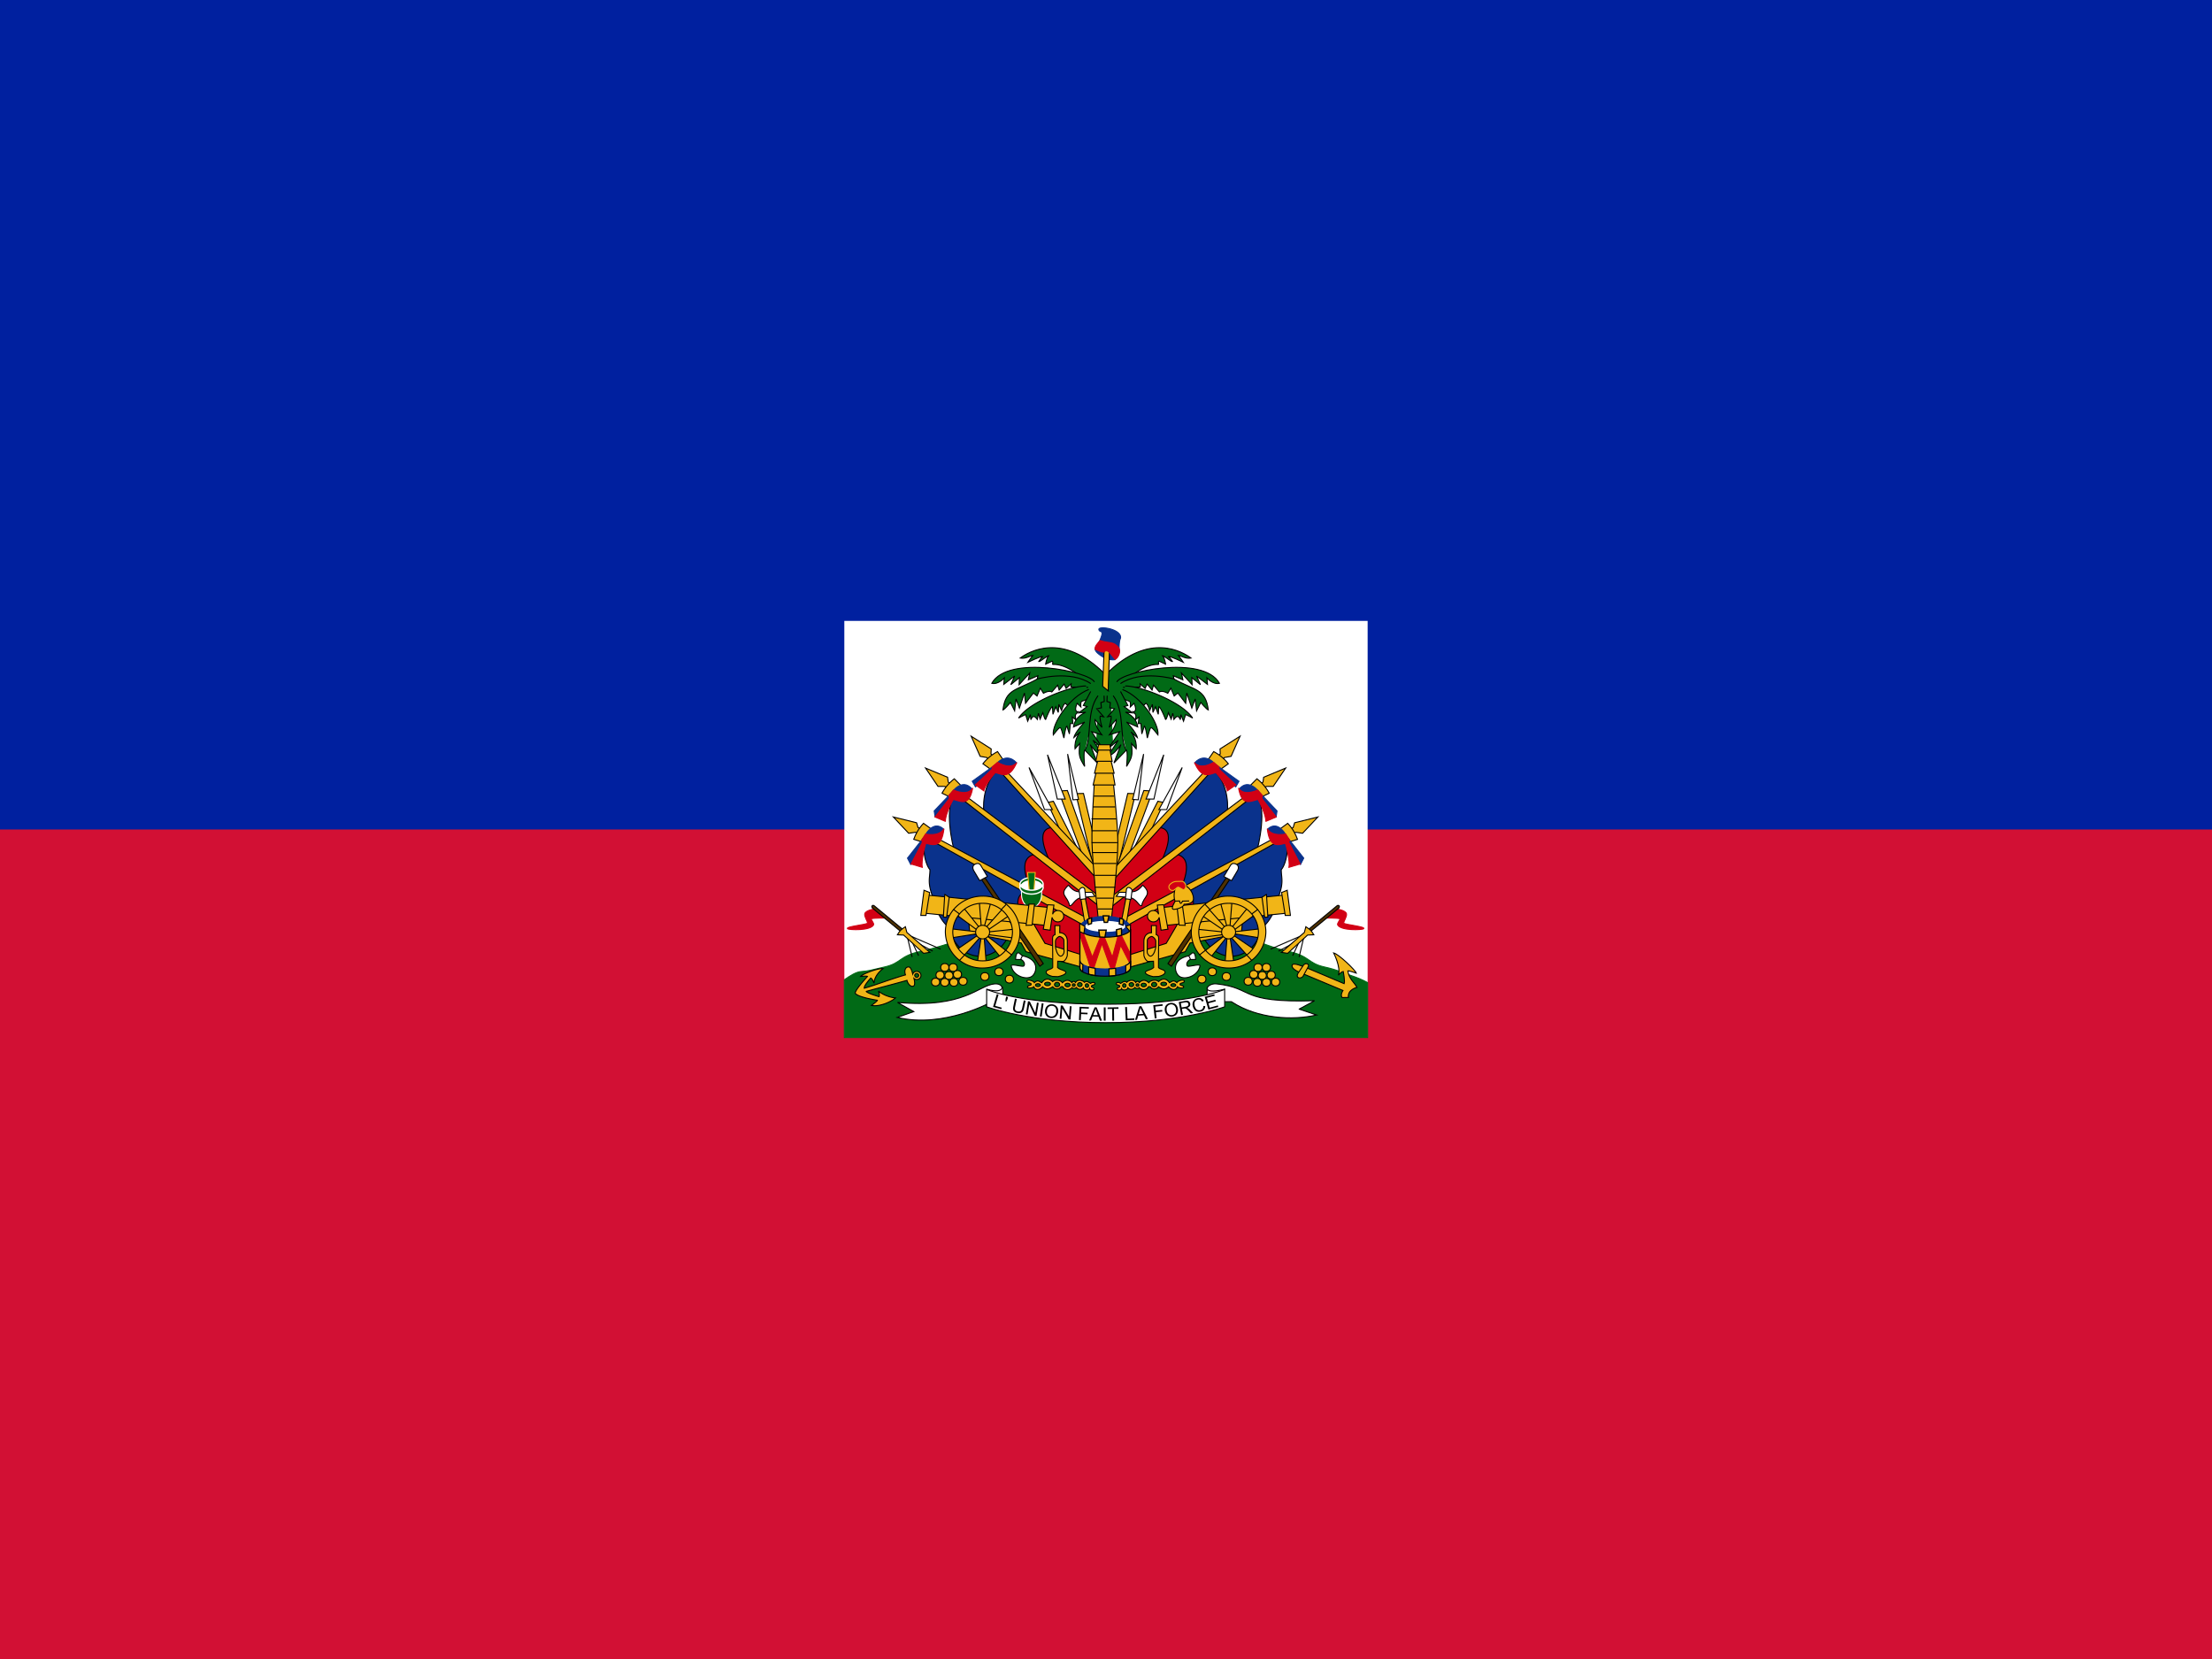 <svg xmlns="http://www.w3.org/2000/svg" xmlns:xlink="http://www.w3.org/1999/xlink" id="flag-icon-css-ht" width="640" height="480">
  <path fill="#d21034" d="M0 0h640v480H0z"/>
  <path fill="#00209f" d="M0 0h640v240H0z"/>
  <g fill="#f1b517" stroke="#000" stroke-width=".18">
    <path fill="#fff" stroke="none" d="M244.29 179.65H395.7V300.2H244.3z"/>
    <path fill="#016a16" stroke="#016a16" stroke-width=".29" d="M350.48 266.83l-30.9.9-30.77.34s-15.8 5.85-22.27 7.16c-6.44 1.3-5.6 3.42-10.59 4.54-3.99.89-4.45 1.17-6.8 1.33-1.41.09-3.16 1.18-4.86 2.38v16.72H395.7v-15.9c-1.64-.9-3.2-1.51-4.8-2.05-2.23-.76-3.73-1.59-7.72-2.48-4.98-1.11-4.15-3.23-10.59-4.54-6.46-1.31-22.13-8.4-22.13-8.4z"/>
    <g transform="translate(-80) scale(1.6)">
      <g id="a">
        <path d="M244.53 143.51l1.4-.03 2.55 10.75-.54 3.38-3.41-14.1z"/>
        <path fill="#fff" d="M243.06 136.35l.96 8.28 1.02-.07-1.98-8.21z"/>
        <path d="M245.72 154.59l-4.3-11.54 1.6-.1 5.02 14.1-2.32-2.46z"/>
        <path fill="#fff" d="M239.42 136.48l1.77 8.02h1.43l-3.2-8.02z"/>
        <path d="M241.9 150.55l-2.51-5.43 1.09-.23 4.6 9-3.17-3.34z"/>
        <path fill="#fff" d="M236.08 138.78l2.8 7.62h1.42l-4.22-7.62z"/>
        <path fill="#0a328c" d="M242.25 151.36l-11.44-12.48c-3.57 2.83-2.9 8.02-2.9 8.02l12.95 10.17 1.39-5.7z"/>
        <path fill="#d20014" d="M248.86 158.24l-8.48-8.6c-3.59.13-.74 5.48-.56 6.15l9.04 7.74v-5.3z"/>
        <path d="M248.14 156.76l-17.54-18.78-.69.48 18.56 20.62-.33-2.32zm-18.55-19.99l-.39-.44.04-.9-3.62-2.3 1.62 3.64 1.23.22.38.45.74-.67z"/>
        <path d="M227.74 138.11a8.4 8.4 0 0 1 2.65-2.2l1 1.46-2.15 1.82-1.5-1.08z"/>
        <path fill="#0a328c" stroke="#0a328c" d="M225.81 141.28l.59 1.02c.36-.13 4.03-3.45 4.03-3.45l2.63-.08.76-.84c-1.93-2.08-3.75.3-3.75.3l-4.26 3.05z"/>
        <path fill="#d20014" stroke="#d20014" d="M227.91 143c.14-.91 1.88-3.2 2.13-3.29 1.3.4 2.51 1.14 3.83-1.83-1.14 1.46-3.47-.03-3.47-.03l-1 .84.02.4-3.05 2.84 1.54 1.08z"/>
        <path fill="#0a328c" d="M237.25 154.67l-14.36-11.4c-2.46 2.5-.42 10.22-.42 10.22l14.04 7.61.74-6.43z"/>
        <path fill="#d20014" d="M249.17 163.92l-11.82-9.47c-4.04.57-.87 6.5-.63 7.16l12.48 6.77-.04-4.46z"/>
        <path d="M248.7 162l-25.56-19.18-.58.6 26.83 20.95-.7-2.37zm-26.77-20.2l-.46-.37-.12-.88-3.98-1.66 2.25 3.31 1.25.01.46.38.6-.78z"/>
        <path d="M220.35 143.43a8.24 8.24 0 0 1 2.22-2.6l1.25 1.26-1.8 2.15-1.67-.8z"/>
        <path fill="#0a328c" stroke="#0a328c" d="M218.93 146.64l.16 1.06c.33-.19 3.56-3.73 3.56-3.73l2.58-.47.53-.84c-1.8-2.1-3.71.7-3.71.7l-3.12 3.28z"/>
        <path fill="#d20014" stroke="#d20014" d="M220.97 148.54c-.12-.98 1.22-3.86 1.46-3.98 1.54.46 2.89 1.16 3.46-2.07-.9 1.62-3.46.37-3.46.37l-.86.98.12.53-2.61 3.37 1.9.8z"/>
        <path fill="#0a328c" d="M236.22 161.65a2783.3 2783.3 0 0 1-18.51-10.44c-1.34 2.25-.13 5.52.45 6.03.04 1.5-.6 2.3.71 5.44.39 2.03 1.33 3.91 2.7 5.02 1.67 6.42 8.22 6.85 10.75 1.63l3.9-7.68z"/>
        <path fill="#d20014" d="M248.35 168.51l-12.55-7.35c-4.03.56.09 8.05.33 8.7l12.12 4.31.1-5.66z"/>
        <path d="M246.24 165.85l-28.35-15.1-.48.68 29.9 16.64-1.07-2.23zm-29.71-15.91l-.52-.3-.26-.86-4.2-1.04 2.76 2.94 1.24-.18.51.3.47-.86z"/>
        <path d="M215.23 151.78c.33-.9.78-1.83 1.77-2.9l1.44 1.05-1.43 2.4-1.78-.55z"/>
        <path fill="#0a328c" stroke="#0a328c" d="M214.1 155.18l.6 1.17c.3-.23 3-4.58 3-4.58l2.49-.82.47-1.01c-2-1.85-3.5 1.34-3.5 1.34l-3.06 3.9z"/>
        <path fill="#d20014" stroke="#d20014" d="M216.77 156.84c-.2-1 .49-4.2.7-4.35 1.56.47 2.86.6 3.22-2.62-.9 1.53-3.32.95-3.32.95l-.71 1.09.15.38-2.06 3.95 2.02.6z"/>
      </g>
      <use width="100%" height="100%" transform="matrix(-1 0 0 1 499.86 0)" xlink:href="#a"/>
    </g>
    <g transform="translate(-80) scale(1.6)">
      <path fill="#016a16" stroke="#016a16" d="M248.76 125.6l-.47 9.07h2.9l-.42-8.99 3.02-.42-.34-3.58-7.5.29.04 3.25 2.77.38z"/>
      <g id="b" fill="#016a16">
        <path d="M249.82 121.9c-7.77-7.77-13.88-3.98-15.34-2.9.97.18 1.83-.42 2.28-.48-.28.35-.87 1.23-.87 1.23s2.4-1.14 2.67-1.03c-.35.27-.73.93-.73.93.18.07 1.53-1.06 1.8-1.08-.41.47-.54 1.53-.54 1.53l1.17-.54c.3.21-.09.63.18.6 1.94-.15 4.68 1.78 5.05 2.38"/>
        <path d="M247.9 123.32c-.81-1.85-15.6-5-18.56.24 1.16.3 2.27-.97 2.27-.97l-.1 1.17 1.97-1.51-.7 1.56 1.56-1.27-.05 1.27 1.92-2.1-.25 1.22 1.72-.73-.2 1.02"/>
        <path d="M247.24 123.61c-3.8-2.53-9.66-.83-9.66-.83-3.74 2.1-5.74 1.72-6.22 5.61.35-.14 1.36-1.36 1.36-1.36l.76 1.51.25-2.15.61 1.66.91-2.73.2 1.86 1.42-1.86.66.54.6-1.42.56.93s.96-.59 1.52-.25l1.06-1.22.26.88.9-1.07.36.78.91-.83-.05.59 3.13.05"/>
        <path d="M246.38 124.05c-2.64-.05-10.23 2.81-12.19 5.8a13.29 13.29 0 0 1 1.27-.63l.38 1.2.48-1.2.1.93c.29-.72.61-.8 1.16-.05l.2-1.12.3 1.07.5-1.17s.33 1.27.51 1.22c0 0 .84-2.2 1.22-2.3l.1 1.37.5-1.36.46 1.02.1-1.46.5 1.12s.27-1.1.66-1.32l.76.69 3.38-2.43"/>
        <path d="M246.89 124.68c-3.52 1.35-6.67 6.18-6.43 8.22 1.56-1.94 1.23-1.67 1.93.56 0 0 .26-1.95.53-2.18l.46 1.44.17-1.89.47.02-.12-1.18.7.53c-.17-.68-.34-.9.38-1.49 0 0-.92.12-.2-1.53l.68.65s-.12-.72.12-1l2.49-.86"/>
        <path d="M247.23 125.04l-1.33 2.53.68.2-1.53 1.15 1.3-.13s-1.99.73-2.23 2.67l2.02-.89s-1.7 1.74-1.95 2.8l1.16-1.02s-1.12 1.21-.95 3.06l.85-.96c-.2 2.24-.14 2.44.89 4.15 0 0-.27-2.63.03-2.96l2.25 2.33-1.26-3.32s1.4 2.1 2.25 1.91l-1.77-2.7 1.74 1.42-1.98-2.96 1.84.55s-1.33-1.67-1.23-2.73l1.27 1.39s-.48-1.58-.34-2.04l.64.13-1.26-1.45.85-.17-.1-.95.62-.2-.04-1.05m-1.09 0c-2.18 2.96-1.06 7.53-2.35 9.87"/>
      </g>
      <use width="100%" height="100%" transform="matrix(-1 0 0 1 499.86 0)" xlink:href="#b"/>
      <path d="M250.94 166.53s1.2-9.94 1.2-14.22c0-3.37-.82-10.84-.82-10.84h-3.42s-.52 7.43-.44 10.8c.1 4.27 1.18 14.26 1.18 14.26h2.3z"/>
      <path d="M247.67 141.95h3.96l-.46-2.66h-2.87l-.63 2.66z"/>
      <path d="M247.93 139.82h3.54l-.67-2.67h-2.18l-.7 2.67z"/>
      <path d="M248.16 137.66h2.95l-.5-2.67h-1.88l-.58 2.66z"/>
      <path d="M250.71 134.67h-2.06l-.21.97h2.44l-.17-.97zm.42 29.7h-2.62m2.77-1.95h-2.94m3.32-1.98h-3.72m3.92-2.15h-3.9m3.92-2.15h-4.1m4.26-1.97h-4.45m4.46-1.79h-4.65m4.63-2.16h-4.65m4.49-2.14h-4.5m4.3-2.17h-4.07m3.87-1.95h-3.68"/>
      <path fill="#0a328c" stroke="#0a328c" d="M249.91 119.04c-.69-.32-2.25-1.3-1.78-1.9l.7-1.21c1.02-2.28-.01-1.4-.12-2.1-.1-.69 3.87-.16 3.93 1.39.01.43-.3.18-.26 2.61l-.75 1.46a3.53 3.53 0 0 1-1.72-.24z"/>
      <path d="M250.4 124.93l-1-.83.28-7.1.96.28-.25 7.65z"/>
      <path fill="#d20014" stroke="#d20014" d="M251.67 119.25c.62-.37 1.03-1.45.65-2.09-1.01-1.28-1.67-.75-3.38-1.33-.34.36-1.05 1.06-.9 1.58 2.24 1.05 1.37.15 2.12.28.4.07.65.55 1.51 1.56z"/>
    </g>
    <g transform="translate(-80) scale(1.6)">
      <use width="100%" height="100%" transform="matrix(1 0 0 -1 0 320.37)" xlink:href="#c"/>
      <path fill="#016a16" stroke="#fff" stroke-linecap="round" d="M238.36 161.75c0 1.3-.82 2.35-1.82 2.35s-1.82-1.05-1.82-2.35v-1.28h3.64v1.28z"/>
      <ellipse cx="236.54" cy="160.06" fill="#fff" stroke="none" rx="1.81" ry=".9"/>
      <path fill="#016a16" stroke="#f1b517" d="M236.13 161.07l-.31-3.3h1.38l-.23 3.3h-.84z"/>
      <path id="c" fill="#016a16" stroke="#fff" stroke-linecap="round" stroke-width=".24" d="M238.54 160.12c-.27.5-1.06.85-2 .85s-1.73-.36-2-.85a.76.76 0 0 0-.1.36c0 .67.94 1.2 2.1 1.2 1.15 0 2.09-.53 2.09-1.2a.75.75 0 0 0-.1-.36z"/>
      <g id="d">
        <path d="M246.03 172.79l-7.06-2.2-3.07-5.25-10.9-.53.38 3.94 9.28 1.77.88 1.58 10.67 2.97-.18-2.28z"/>
        <path fill="#503200" d="M238.66 174.25l-11.15-16.4-.54.42 11.06 16.46.63-.48z"/>
        <path fill="#fff" d="M228.55 158.5l-1.19-2c-.22-.36-.56-.48-1.06-.22-.48.26-.43.76-.24 1.12l1.1 1.85 1.4-.75z"/>
        <path d="M239.99 164.13l-22.5-2.29-.55 3.27 22.39 2.25.66-3.23z"/>
        <path d="M217.09 161l-.58 4.54h.94l.66-4.15-1.02-.4zm3.75.74l-.25 4.08.58.07.48-3.63-.8-.52zm15.24 1.75l-.54 3.84 1.1-.04.43-3.8h-.99zm3.36.11l-.78 4.43 1.24.18.35-2.33c.1.47.53.83 1.04.83.6 0 1.07-.47 1.07-1.04 0-.56-.48-1.02-1.07-1.02a.98.98 0 0 0-.94.68l.23-1.66-1.15-.07zm-8.12.72l-3.1 3.48.36.42 3.97-2.7-1.23-1.2zm-7.2 8.68l3.1-3.48-.36-.43-3.97 2.71 1.23 1.2zm8.1-.87l-3.76-2.91-.4.27 2.97 3.76 1.19-1.12zm-9.28-6.72l3.81 2.81.47-.35-3-3.75-1.28 1.3zm4.15-2.32l.36 4.58.52-.02 1.2-4.46-2.08-.1zm1.25 11.1l-.36-4.57-.57-.06-.69 4.63h1.62zm5.06-6.16l-4.8.5-.07.46 4.85.64.02-1.6zM222 169.6l4.67-.74.1-.36-4.84-.54.06 1.64z"/>
        <ellipse cx="227.69" cy="168.55" rx="1.27" ry="1.23"/>
        <path fill-rule="evenodd" stroke-linecap="round" d="M234.44 168.55c0 3.59-3.02 6.5-6.75 6.5a6.63 6.63 0 0 1-6.74-6.5c0-3.6 3.02-6.5 6.74-6.5a6.63 6.63 0 0 1 6.75 6.5zm-1.35 0a5.3 5.3 0 0 1-5.4 5.2 5.3 5.3 0 0 1-5.4-5.2 5.3 5.3 0 0 1 5.4-5.2 5.3 5.3 0 0 1 5.4 5.2z"/>
        <path d="M223.48 165.26l-1.06-.8m8.61.03l.9-.92m1.04 9.13l-1.11-.87m-8.38 1.87l.95-1.02m21.77-10.56l1.15 5.89-.94.5-1.01-6.3.8-.09z"/>
        <path fill="#fff" d="M245.6 161.36c-.54-.22-1.24.16-2.38-1.29-1.88 1.73-.1 1.98.18 3.69.53.22.86-1.32 2.3-1.48l2.3-.2-.53-.73s-1.48.04-1.88.01z"/>
        <path fill="#fff" d="M246.36 162.52l-.21-1.76c-.24-.62-1-.08-1 .28l.2 1.62 1-.14z"/>
        <path fill-rule="evenodd" d="M240.76 167.37l.02 1.64c-.53.18-.45.58-.43 1.17l.02 4.77c-.2.31-.78.33-1.06.58-.27.24-.24.73 1.02 1.04l.98.04c1.48-.33 1.79-.82 1.05-1.1-.4-.14-.92-.32-1.12-.55l.03-1.14.97.04c.26 0 .75-.66.77-1.19v-2.47c-.03-1.4-1.08-1.56-1.38-1.54l.02-1.29h-.88zm1.63 2.73c.02-.4-.55-.75-.78-.76-.23-.01-.74.46-.75.86v1c.03.37.32 1.61.91 1.7.28.05.64-.4.64-.76l-.02-2.04z"/>
        <path fill="#fff" d="M234.28 172.33c-.64-.26-.63 1.17-.63 1.17l1 .01c.44.2.79.84.5 1.16-.22.26-2.17-.44-2.3-.04.34 1.94 2.92 2.69 3.85 1.84.9-.83 1.14-3.05-1.82-3.63l-.6-.51zm.59.53l-.3.64"/>
        <path d="M214.94 173.06l-.96-4.05m2.13 3.81l-1.48-3.15m4.03 2.32l-3.34-1.79m4.78 1.43l-6.19-2.69"/>
        <path fill="#d20014" stroke="#d20014" d="M210.22 166.01s-2.26-.03-2.66.13c-.16.06.56.82.41 1.11-.56 1.08-4.39.93-4.7.7-.51-.4 3.57-.75 3.6-1.03.03-.32-.6-1.15-.5-1.66.12-.66 1.78-.9 1.78-.9l2.06 1.65z"/>
        <path fill="#503200" d="M213.23 168.05l-5.1-4.22s-.22-.24-.41-.04c-.19.2.07.44.07.44l5.26 4.35.18-.53z"/>
        <path d="M218.15 172.22l-4.16-3.61-.27-1.03s-.63.42-.86.64c-.23.22-.58.82-.58.82l1.13.05 3.6 3.3 1.14-.17z"/>
        <ellipse cx="232.53" cy="177.06" rx=".74" ry=".71"/>
        <ellipse cx="230.64" cy="175.72" rx=".74" ry=".71"/>
        <ellipse cx="228.09" cy="176.59" rx=".74" ry=".71"/>
        <ellipse cx="224.15" cy="177.44" rx=".74" ry=".71"/>
        <ellipse cx="222.49" cy="177.64" rx=".74" ry=".71"/>
        <ellipse cx="220.85" cy="177.64" rx=".74" ry=".71"/>
        <ellipse cx="219.18" cy="177.59" rx=".74" ry=".71"/>
        <ellipse cx="219.99" cy="176.32" rx=".74" ry=".71"/>
        <ellipse cx="221.6" cy="176.4" rx=".74" ry=".71"/>
        <ellipse cx="223.14" cy="176.2" rx=".74" ry=".71"/>
        <ellipse cx="222.36" cy="174.96" rx=".74" ry=".71"/>
        <ellipse cx="220.85" cy="174.94" rx=".74" ry=".71"/>
        <path fill-rule="evenodd" d="M236.47 177.99c0-.32-.77-.18-.77-.55 0-.41 1.17-.11 1.34.25.66-.6.94-.16 1.34.02.58-.85 1.3-.82 1.98-.2.4-.44 1.41-.3 1.76.2.67-.66 1.26-.5 1.72-.02.18-.34.46-.27.65-.02.36-.63 1.24-.44 1.62-.02.33-.37.67-.08 1.11.19.3-.28.78-.23.78.05 0 .29-.63.19-.63.47 0 .26.46.13.46.45 0 .26-.68.35-.78-.05-.23.44-1.07.27-1.15-.14a.78.78 0 0 1-1.24-.06c-.29.23-.63.26-.8.03-.5.55-1.38.44-1.68-.17l-.3.01a.91.91 0 0 1-1.51 0c-.86.6-1.37.41-1.84.01-.55.67-1.38.62-1.57 0-.37.27-1.14.33-1.14.02 0-.3.65-.2.65-.47zm1.66.15c0 .14-.2.26-.44.26s-.44-.12-.44-.26.2-.26.44-.26.43.12.43.26zm1.82-.22c0 .18-.24.32-.53.32-.29 0-.52-.14-.52-.32 0-.17.23-.3.52-.3.3 0 .53.13.53.3zm3.57.2c0 .17-.21.32-.47.32s-.48-.14-.48-.32c0-.17.21-.32.48-.32s.47.15.47.32zm-1.9-.08c0 .22-.21.4-.47.4s-.46-.18-.46-.4c0-.22.2-.4.46-.4s.46.18.46.4zm4.06 0c0 .2-.19.37-.42.37-.23 0-.41-.16-.41-.36 0-.2.18-.36.41-.36.23 0 .42.16.42.36zm-1.25.09c0 .13-.12.23-.27.23-.14 0-.26-.1-.26-.23s.12-.23.26-.23c.15 0 .27.1.27.23zm2.42.1c0 .18-.13.32-.3.32-.16 0-.3-.14-.3-.33 0-.18.14-.33.3-.33.17 0 .3.15.3.33z"/>
      </g>
      <use width="100%" height="100%" transform="matrix(-1 0 0 1 499.86 0)" xlink:href="#d"/>
      <g stroke-width=".23">
        <path fill="#0a328c" stroke="#0a328c" d="M249.84 165.72c-2.52 0-4.55.94-4.55 2.1 0 .2.05.39.17.57.54.63 2.3 1.09 4.4 1.09 1.95 0 3.62-.4 4.27-.97.17-.22.26-.45.26-.7 0-1.15-2.04-2.1-4.55-2.1z"/>
        <path stroke-width=".19" d="M254.43 167.98v7.06c0 .83-2.05 1.5-4.58 1.5s-4.57-.67-4.57-1.5v-7.06c0 .83 2.05 1.5 4.57 1.5 2.53 0 4.58-.67 4.58-1.5z"/>
        <path fill="#d20014" stroke="#d20014" stroke-width=".18" d="M245.28 167.98v1.08l2.22 6.85 1.77-5.27 1.95 5.47 1.43-5.16 1.78 3.47v-1.92l-1.66-3.36a8.25 8.25 0 0 1-.6.13l-1.02 3.81-1.45-3.6a14.52 14.52 0 0 1-.71-.03l-1.46 3.63-1.66-4.37c-.37-.21-.59-.46-.59-.73z"/>
        <path fill="#0a328c" stroke="#0a328c" stroke-width=".19" d="M254.43 173.72v1.32c0 .83-2.05 1.5-4.58 1.5s-4.57-.67-4.57-1.5v-1.32c0 .83 2.05 1.5 4.57 1.5 2.53 0 4.58-.67 4.58-1.5z"/>
        <path stroke-width=".19" d="M251.74 175.09c-.38.05-.77.1-1.19.11l.01 1.32c.42-.02.82-.06 1.19-.12l-.01-1.31zm-4.87-.23l-.01 1.3c.35.1.75.2 1.18.25v-1.31a8.9 8.9 0 0 1-1.17-.24zm-1.59-1.14v1.32c0 .25.19.47.5.68l.03-1.3c-.33-.21-.53-.44-.53-.7zm9.15.14h-.03c-.08.27-.38.52-.83.73l.01 1.31c.53-.24.85-.54.85-.86v-1.18z"/>
        <path fill="none" stroke-width=".19" d="M254.43 168.03v7c0 .84-2.05 1.5-4.58 1.5s-4.57-.66-4.57-1.5v-7"/>
        <path fill="#fff" stroke="#fff" stroke-width=".19" d="M253.4 167.52c0 .5-1.6.9-3.55.9-1.95 0-3.53-.4-3.53-.9s1.58-.9 3.53-.9c1.96 0 3.54.4 3.54.9z"/>
        <path d="M248.7 168.19l.16 1.25c.3.02.62.04.95.04l.23-1.29h-1.34zm4.1-.3l-.91.24.06 1.18c.3-.05.6-.11.86-.19v-1.23zm-5.4-1.91c-.26.07-.5.16-.72.26l.12.95.58-.19.02-1.02zm2.44-.37h-.36l.2 1.19.6-.01.24-1.16a9.73 9.73 0 0 0-.68-.02zm2.67.41l-.12 1.04.69.24.07-1.01a5.26 5.26 0 0 0-.64-.27z"/>
        <path stroke-width=".18" d="M246 168.8l.18-1.29-.94-.5.03 1.46.72.33zm8.4-.28l.04-1.29-.88.27.84 1.02z"/>
      </g>
      <path d="M263.69 160.03c.83-.12 2.06 1.02 2.13 2.43.06 1.12-1.69 1.06-1.69 1.06-.09.46-1.05.88-1.84.92-.76.03.2-1.43.2-1.43-.47-1.26.16-2.75.16-2.75l1.04-.23z"/>
      <path d="M262.5 162.95l.8-.03s.06.41.2.43c.17.02.33-.4.33-.4l1.22-.03"/>
      <path fill="#d20014" stroke="#f1b517" d="M264.13 160.86c.68-.5.09-1.48-.39-1.49l-1.1.03c-.51.01-1.38.57-1.27 1.06.1.42.39.62.83.54.2-.03.63-.56.83-.57.28-.01.88.59 1.1.43z"/>
      <path fill-rule="evenodd" d="M214.24 174.85c-.62.08-.73.8-.5 1.44-2.68.76-5.08 1.74-7.45 2.41-.1-.47 1.17-1.84 1.17-1.84.34.16.59.93.59.93.08-1.58 1.64-2.63 1.64-2.63-.93-.12-3.73.97-4.07 1.41 0 0 1.09-.12 1.25 0 0 0-2.14 2.31-2.23 3 .33.75 4.02 1.31 4.02 1.31-.05.2-1.08.93-1.08.93 1.47.32 3.68-.72 4.34-1.35 0 0-1.72-.14-3.07-1.23 0 0 .28.68.11 1 0 0-2.1-.6-2.32-.95 0-.03 4.97-1.32 7.37-2 .09.43.57 1.24 1.14 1.05.37-.13.25-.87.12-1.4a.77.77 0 0 0 .5.2c.42 0 .77-.34.77-.74 0-.41-.35-.74-.77-.74a.76.76 0 0 0-.72.5c-.1-.45-.34-1.35-.8-1.3zm1.9 1.53c0 .2-.17.35-.37.35a.35.35 0 0 1-.36-.35c0-.19.16-.34.36-.34.2 0 .36.15.36.34z"/>
      <path d="M293.07 177.88c.18-.36-.16-2.2-.16-2.2-.38.03-.89.67-.89.67.48-1.5-.86-4.03-.86-4.03.9.19 3.94 3.12 4.1 3.65 0 0-1.33-.47-1.53-.41.22 1.5 1.26 2.2 1.65 2.99 0 0-1.73.38-1.55 1.82l-1.13.02c-.39-.48.15-1.28.15-1.28l-7.74-3.24c-.5-.2-1.62-.72-1.45-1.32.17-.6 2.02.26 2.47.4l6.94 2.93z"/>
      <path d="M285.63 176.54l.91-1.67c.33-.44-.34-.92-.82-.36l-1.02 1.53c-.45.83.5 1.06.94.5z"/>
    </g>
    <g fill="#fff" stroke-width=".29">
      <path d="M290.19 288.59l-.1-2.92-3.53.2-.2 3.17 3.83-.45z"/>
      <path d="M264.38 292.68l-4.72-2.65c19.47 1.78 23.44-5 28.15-5.37 2.9-.23 3.34 3.2-2.26 1.57l1.45 3.59s-13.82 7.77-27.4 4.56l4.78-1.7zm84.82-4.1l.1-2.91 4.32.1.2 3.18-4.62-.36z"/>
      <path d="M375.9 291.96l4.45-2.42c-22.3.66-17.23-3.66-28.39-4.88-2.88-.31-5.05 3.4 2.26 1.57l-1.45 3.59h3.51c7.6 5 17.85 5.45 24.64 3.85l-5.02-1.7z"/>
      <path d="M285.47 286.25v5.05s12.36 4.59 34.43 4.59c22.16 0 34.43-4.59 34.43-4.59v-5.05s-9.36 4.31-34.43 4.31c-24.98 0-34.43-4.3-34.43-4.3z"/>
    </g>
    <path fill="#000" stroke="none" d="M287.32 291.33l1.09-3.7.5.14-.96 3.26 1.89.52-.13.44-2.4-.66zm3.58-1.63l.06-.72.16-.63.54.13-.17.63-.3.66-.3-.07zm5.32-.25l.51.1-.46 2.18c-.08.38-.18.67-.32.88a1.16 1.16 0 0 1-.6.44c-.26.1-.58.1-.95.03a1.92 1.92 0 0 1-.86-.35 1.06 1.06 0 0 1-.39-.63c-.05-.25-.03-.57.05-.97l.46-2.18.52.1-.46 2.18a2.1 2.1 0 0 0-.06.74.7.7 0 0 0 .25.42c.14.11.31.2.54.24.38.07.66.04.86-.1.2-.13.34-.43.44-.9l.46-2.18zm.58 4.02l.64-3.8.53.1 1.56 3.3.5-2.98.5.08-.64 3.79-.53-.09-1.56-3.3-.5 2.98-.5-.08zm4.06.61l.55-3.8.52.07-.55 3.8-.52-.07zm1.5-1.68c.08-.63.31-1.1.7-1.42.4-.32.88-.45 1.44-.4.36.05.68.17.95.37.28.2.47.46.6.78.11.32.15.67.1 1.05a2.21 2.21 0 0 1-.36 1.01 1.66 1.66 0 0 1-.78.62 2.05 2.05 0 0 1-.99.13 1.92 1.92 0 0 1-.96-.37 1.69 1.69 0 0 1-.59-.79 2.1 2.1 0 0 1-.1-.98zm.54.07c-.05.46.03.84.26 1.13.22.3.53.46.91.5.4.05.74-.05 1.02-.29.3-.24.46-.6.52-1.1a1.9 1.9 0 0 0-.07-.83 1.2 1.2 0 0 0-.4-.59 1.33 1.33 0 0 0-.7-.27c-.36-.04-.7.05-1 .27-.29.21-.47.6-.54 1.18zm3.7 2.27l.32-3.83.54.04 1.83 3.17.25-3 .5.03-.32 3.83-.54-.04-1.83-3.17-.25 3-.5-.03zm5.58.39l.17-3.84 2.69.11-.02.45-2.16-.09-.06 1.19 1.87.08-.02.45-1.86-.08-.09 1.75-.52-.03zm2.93.12l1.6-3.81h.58l1.55 3.88-.6-.01-.44-1.17-1.67-.04-.46 1.16-.56-.01zm1.18-1.56l1.35.03-.4-1.07a9.82 9.82 0 0 1-.26-.8c-.05.24-.13.49-.23.73l-.46 1.12zm3.06 1.62l.01-3.84h.53v3.84h-.54zm2.47 0l-.05-3.4-1.31.02v-.45l3.15-.05v.46l-1.31.01.05 3.4h-.53zm3.9-.1l-.18-3.84.53-.02.16 3.38 1.96-.09.02.46-2.48.1zm2.69-.12l1.24-3.94.57-.04 1.9 3.72-.6.05-.54-1.13-1.66.11-.35 1.2-.56.03zm1.03-1.65l1.35-.1-.5-1.03c-.15-.3-.26-.57-.34-.77a4.75 4.75 0 0 1-.16.75l-.35 1.15zm4.67 1.21l-.43-3.82 2.67-.28.05.45-2.15.23.14 1.18 1.86-.2.05.45-1.86.2.2 1.74-.53.05zm2.92-2.19c-.09-.63.01-1.15.31-1.55.3-.4.73-.65 1.28-.73.37-.05.7 0 1.02.12.32.13.58.33.78.61.2.28.32.6.38.99.06.38.03.74-.1 1.07a1.6 1.6 0 0 1-.57.78 2.02 2.02 0 0 1-.93.37c-.37.05-.71 0-1.03-.13a1.74 1.74 0 0 1-.77-.61 2.12 2.12 0 0 1-.36-.92zm.54-.06c.07.45.25.8.55 1.03.3.23.63.31 1.02.26.39-.06.7-.23.9-.53.22-.3.3-.7.22-1.2a1.92 1.92 0 0 0-.28-.78 1.25 1.25 0 0 0-.56-.47 1.35 1.35 0 0 0-.73-.1c-.37.05-.67.22-.9.5-.23.28-.3.71-.22 1.28zm4.18 1.29l-.7-3.78 1.73-.3c.35-.07.62-.08.82-.05.2.04.36.13.5.29.14.15.23.33.27.54.05.27 0 .5-.14.72-.15.22-.4.38-.77.5a1.4 1.4 0 0 1 .35.13c.17.11.35.25.52.43l.88.91-.66.11-.66-.7a7.44 7.44 0 0 0-.47-.45 1.2 1.2 0 0 0-.31-.2.82.82 0 0 0-.26-.06c-.06 0-.16 0-.3.03l-.6.1.32 1.68-.52.1zm.13-2.2l1.11-.2a1.74 1.74 0 0 0 .54-.17.59.59 0 0 0 .3-.64.57.57 0 0 0-.28-.4c-.16-.1-.38-.11-.67-.06l-1.24.21.24 1.25zm6.29-.43l.54.02c-.01.43-.13.78-.36 1.06-.23.27-.55.45-.96.54-.42.1-.78.08-1.08-.02a1.63 1.63 0 0 1-.76-.59 2.57 2.57 0 0 1-.44-.96 2.2 2.2 0 0 1 0-1.07c.08-.32.25-.6.5-.8.25-.22.55-.36.89-.44.39-.08.74-.06 1.05.08.3.13.55.36.74.68l-.48.23a1.2 1.2 0 0 0-.53-.51 1.1 1.1 0 0 0-.7-.05c-.3.06-.53.19-.7.37a1.1 1.1 0 0 0-.29.65c-.02.25 0 .5.05.74a2.3 2.3 0 0 0 .34.8c.15.22.34.37.57.44.23.08.47.09.7.04a1.14 1.14 0 0 0 .68-.4c.16-.2.24-.47.24-.8zm1.46 1.05l-1.07-3.7 2.77-.75.13.44-2.27.6.33 1.14 2.12-.57.13.44-2.12.57.36 1.26 2.36-.64.12.44-2.86.77z"/>
  </g>
</svg>
